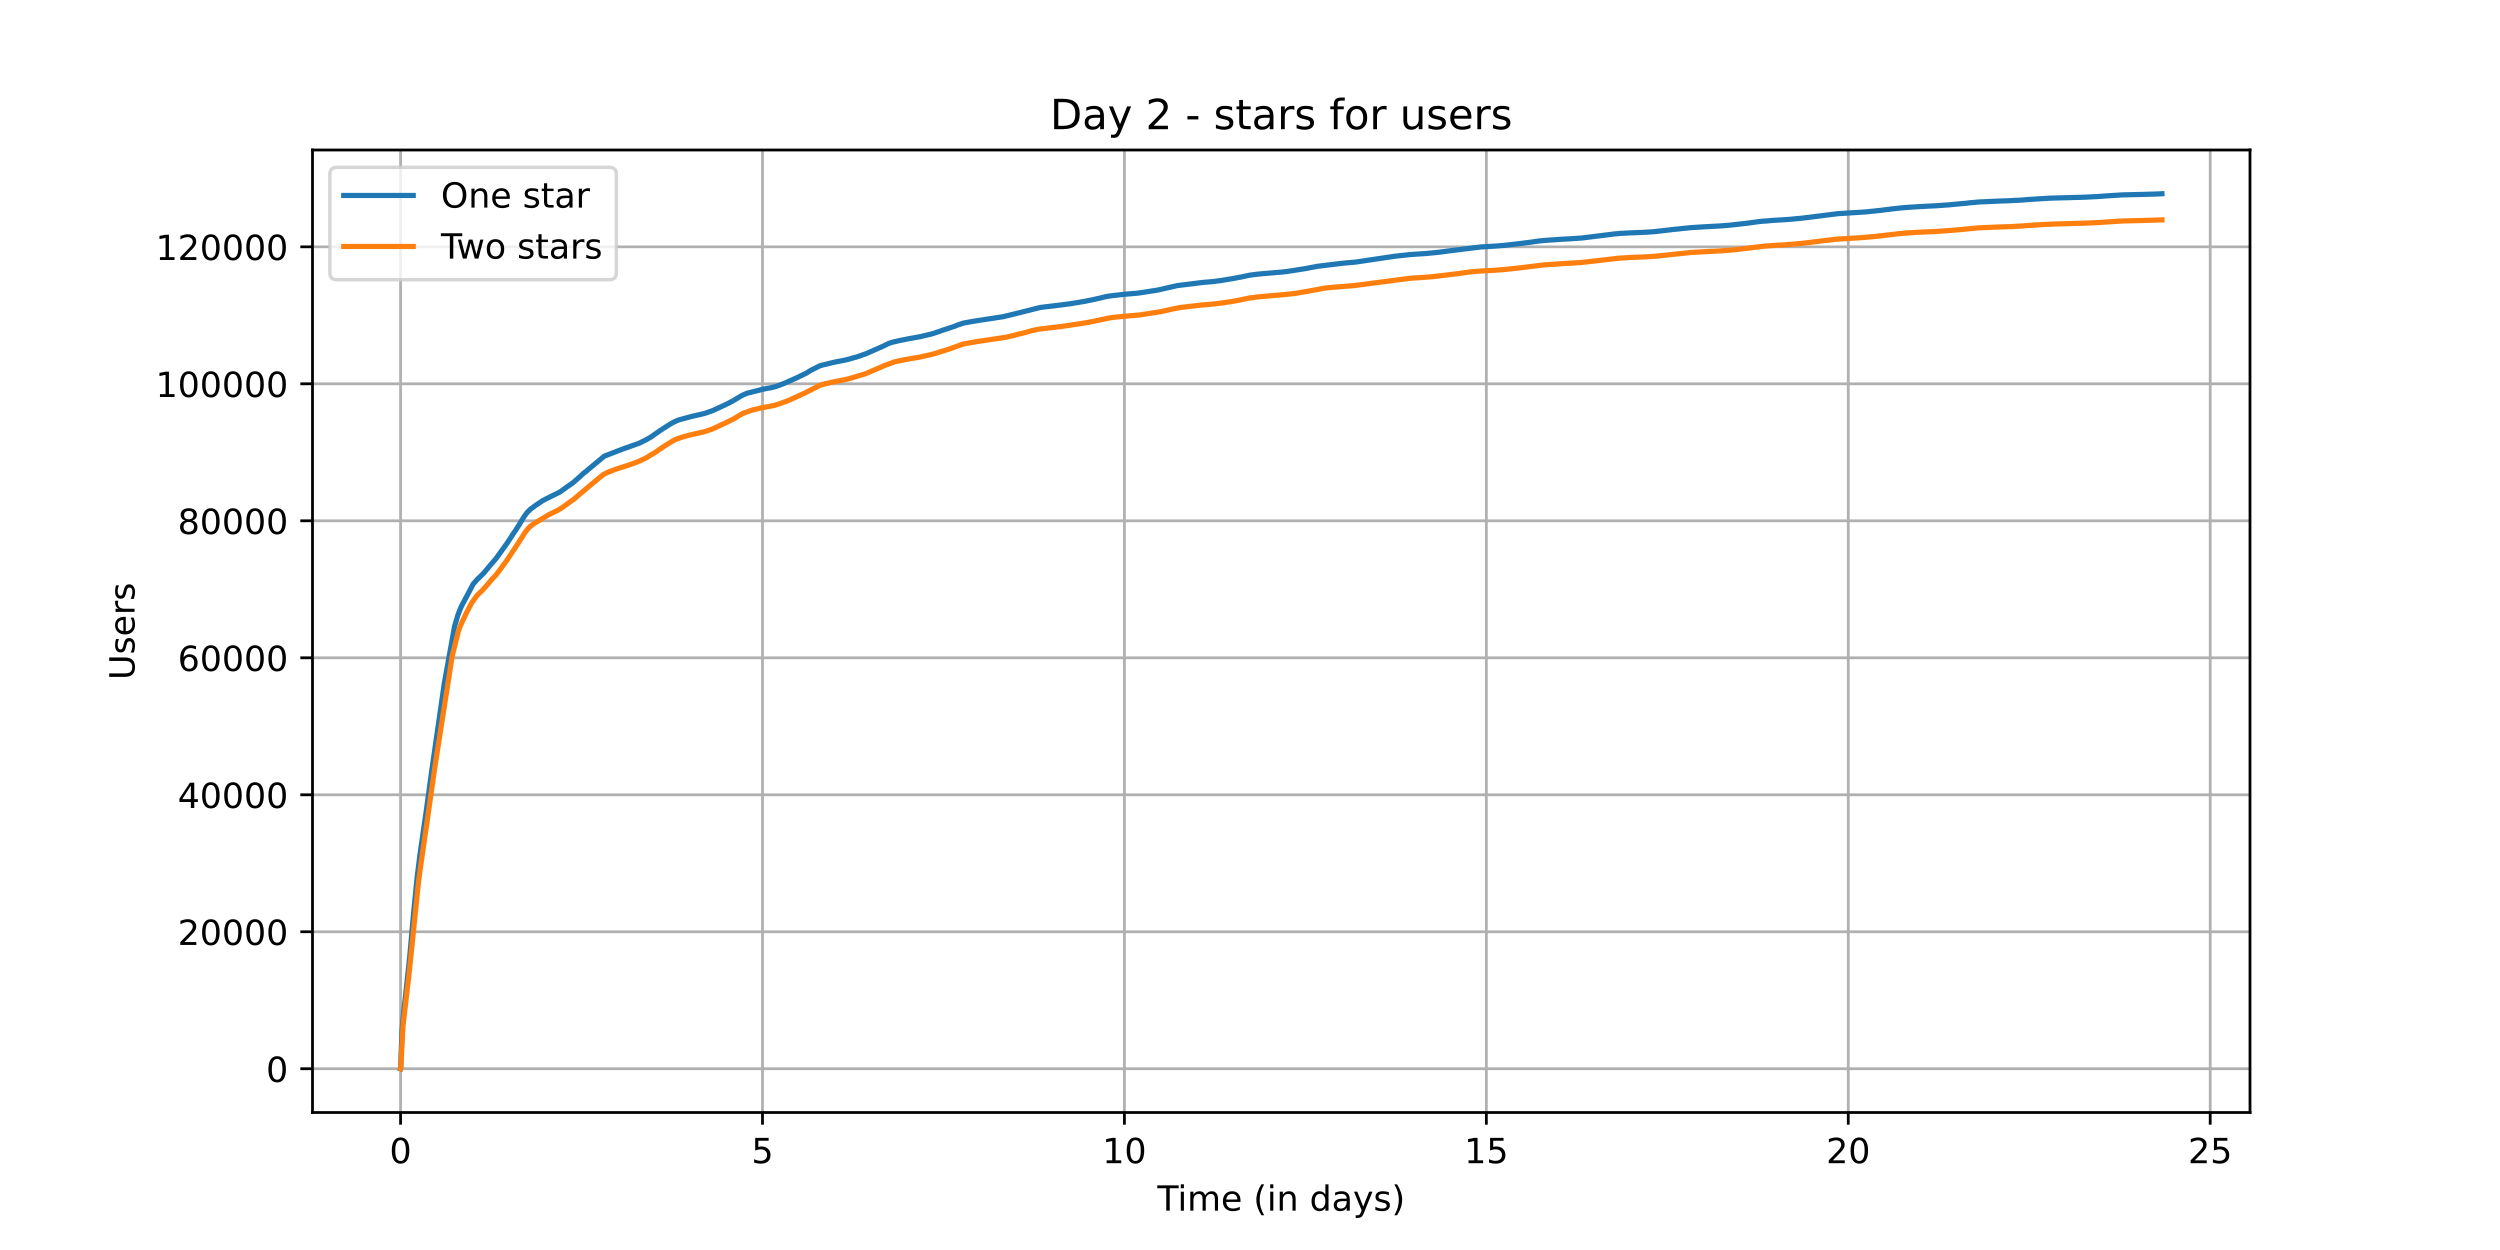 <?xml version="1.0" encoding="utf-8" standalone="no"?>
<!DOCTYPE svg PUBLIC "-//W3C//DTD SVG 1.1//EN"
  "http://www.w3.org/Graphics/SVG/1.1/DTD/svg11.dtd">
<!-- Created with matplotlib (https://matplotlib.org/) -->
<svg height="360pt" version="1.1" viewBox="0 0 720 360" width="720pt" xmlns="http://www.w3.org/2000/svg" xmlns:xlink="http://www.w3.org/1999/xlink">
 <defs>
  <style type="text/css">*{stroke-linecap:butt;stroke-linejoin:round;}</style>
 </defs>
 <g id="figure_1">
  <g id="patch_1">
   <path d="M 0 360 
L 720 360 
L 720 0 
L 0 0 
z
" style="fill:#ffffff;"/>
  </g>
  <g id="axes_1">
   <g id="patch_2">
    <path d="M 90 320.4 
L 648 320.4 
L 648 43.2 
L 90 43.2 
z
" style="fill:#ffffff;"/>
   </g>
   <g id="matplotlib.axis_1">
    <g id="xtick_1">
     <g id="line2d_1">
      <path clip-path="url(#p96fb5bc662)" d="M 115.364 320.4 
L 115.364 43.2 
" style="fill:none;stroke:#b0b0b0;stroke-linecap:square;stroke-width:0.8;"/>
     </g>
     <g id="line2d_2">
      <defs>
       <path d="M 0 0 
L 0 3.5 
" id="m1ba568a862" style="stroke:#000000;stroke-width:0.8;"/>
      </defs>
      <g>
       <use style="stroke:#000000;stroke-width:0.8;" x="115.364" xlink:href="#m1ba568a862" y="320.4"/>
      </g>
     </g>
     <g id="text_1">
      <!-- 0 -->
      <g transform="translate(112.182 334.998)scale(0.1 -0.1)">
       <defs>
        <path d="M 31.781 66.406 
Q 24.172 66.406 20.328 58.906 
Q 16.5 51.422 16.5 36.375 
Q 16.5 21.391 20.328 13.891 
Q 24.172 6.391 31.781 6.391 
Q 39.453 6.391 43.281 13.891 
Q 47.125 21.391 47.125 36.375 
Q 47.125 51.422 43.281 58.906 
Q 39.453 66.406 31.781 66.406 
z
M 31.781 74.219 
Q 44.047 74.219 50.516 64.516 
Q 56.984 54.828 56.984 36.375 
Q 56.984 17.969 50.516 8.266 
Q 44.047 -1.422 31.781 -1.422 
Q 19.531 -1.422 13.062 8.266 
Q 6.594 17.969 6.594 36.375 
Q 6.594 54.828 13.062 64.516 
Q 19.531 74.219 31.781 74.219 
z
" id="DejaVuSans-48"/>
       </defs>
       <use xlink:href="#DejaVuSans-48"/>
      </g>
     </g>
    </g>
    <g id="xtick_2">
     <g id="line2d_3">
      <path clip-path="url(#p96fb5bc662)" d="M 219.598 320.4 
L 219.598 43.2 
" style="fill:none;stroke:#b0b0b0;stroke-linecap:square;stroke-width:0.8;"/>
     </g>
     <g id="line2d_4">
      <g>
       <use style="stroke:#000000;stroke-width:0.8;" x="219.598" xlink:href="#m1ba568a862" y="320.4"/>
      </g>
     </g>
     <g id="text_2">
      <!-- 5 -->
      <g transform="translate(216.417 334.998)scale(0.1 -0.1)">
       <defs>
        <path d="M 10.797 72.906 
L 49.516 72.906 
L 49.516 64.594 
L 19.828 64.594 
L 19.828 46.734 
Q 21.969 47.469 24.109 47.828 
Q 26.266 48.188 28.422 48.188 
Q 40.625 48.188 47.75 41.5 
Q 54.891 34.812 54.891 23.391 
Q 54.891 11.625 47.562 5.094 
Q 40.234 -1.422 26.906 -1.422 
Q 22.312 -1.422 17.547 -0.641 
Q 12.797 0.141 7.719 1.703 
L 7.719 11.625 
Q 12.109 9.234 16.797 8.062 
Q 21.484 6.891 26.703 6.891 
Q 35.156 6.891 40.078 11.328 
Q 45.016 15.766 45.016 23.391 
Q 45.016 31 40.078 35.438 
Q 35.156 39.891 26.703 39.891 
Q 22.75 39.891 18.812 39.016 
Q 14.891 38.141 10.797 36.281 
z
" id="DejaVuSans-53"/>
       </defs>
       <use xlink:href="#DejaVuSans-53"/>
      </g>
     </g>
    </g>
    <g id="xtick_3">
     <g id="line2d_5">
      <path clip-path="url(#p96fb5bc662)" d="M 323.832 320.4 
L 323.832 43.2 
" style="fill:none;stroke:#b0b0b0;stroke-linecap:square;stroke-width:0.8;"/>
     </g>
     <g id="line2d_6">
      <g>
       <use style="stroke:#000000;stroke-width:0.8;" x="323.832" xlink:href="#m1ba568a862" y="320.4"/>
      </g>
     </g>
     <g id="text_3">
      <!-- 10 -->
      <g transform="translate(317.47 334.998)scale(0.1 -0.1)">
       <defs>
        <path d="M 12.406 8.297 
L 28.516 8.297 
L 28.516 63.922 
L 10.984 60.406 
L 10.984 69.391 
L 28.422 72.906 
L 38.281 72.906 
L 38.281 8.297 
L 54.391 8.297 
L 54.391 0 
L 12.406 0 
z
" id="DejaVuSans-49"/>
       </defs>
       <use xlink:href="#DejaVuSans-49"/>
       <use x="63.623" xlink:href="#DejaVuSans-48"/>
      </g>
     </g>
    </g>
    <g id="xtick_4">
     <g id="line2d_7">
      <path clip-path="url(#p96fb5bc662)" d="M 428.067 320.4 
L 428.067 43.2 
" style="fill:none;stroke:#b0b0b0;stroke-linecap:square;stroke-width:0.8;"/>
     </g>
     <g id="line2d_8">
      <g>
       <use style="stroke:#000000;stroke-width:0.8;" x="428.067" xlink:href="#m1ba568a862" y="320.4"/>
      </g>
     </g>
     <g id="text_4">
      <!-- 15 -->
      <g transform="translate(421.704 334.998)scale(0.1 -0.1)">
       <use xlink:href="#DejaVuSans-49"/>
       <use x="63.623" xlink:href="#DejaVuSans-53"/>
      </g>
     </g>
    </g>
    <g id="xtick_5">
     <g id="line2d_9">
      <path clip-path="url(#p96fb5bc662)" d="M 532.301 320.4 
L 532.301 43.2 
" style="fill:none;stroke:#b0b0b0;stroke-linecap:square;stroke-width:0.8;"/>
     </g>
     <g id="line2d_10">
      <g>
       <use style="stroke:#000000;stroke-width:0.8;" x="532.301" xlink:href="#m1ba568a862" y="320.4"/>
      </g>
     </g>
     <g id="text_5">
      <!-- 20 -->
      <g transform="translate(525.939 334.998)scale(0.1 -0.1)">
       <defs>
        <path d="M 19.188 8.297 
L 53.609 8.297 
L 53.609 0 
L 7.328 0 
L 7.328 8.297 
Q 12.938 14.109 22.625 23.891 
Q 32.328 33.688 34.812 36.531 
Q 39.547 41.844 41.422 45.531 
Q 43.312 49.219 43.312 52.781 
Q 43.312 58.594 39.234 62.25 
Q 35.156 65.922 28.609 65.922 
Q 23.969 65.922 18.812 64.312 
Q 13.672 62.703 7.812 59.422 
L 7.812 69.391 
Q 13.766 71.781 18.938 73 
Q 24.125 74.219 28.422 74.219 
Q 39.75 74.219 46.484 68.547 
Q 53.219 62.891 53.219 53.422 
Q 53.219 48.922 51.531 44.891 
Q 49.859 40.875 45.406 35.406 
Q 44.188 33.984 37.641 27.219 
Q 31.109 20.453 19.188 8.297 
z
" id="DejaVuSans-50"/>
       </defs>
       <use xlink:href="#DejaVuSans-50"/>
       <use x="63.623" xlink:href="#DejaVuSans-48"/>
      </g>
     </g>
    </g>
    <g id="xtick_6">
     <g id="line2d_11">
      <path clip-path="url(#p96fb5bc662)" d="M 636.536 320.4 
L 636.536 43.2 
" style="fill:none;stroke:#b0b0b0;stroke-linecap:square;stroke-width:0.8;"/>
     </g>
     <g id="line2d_12">
      <g>
       <use style="stroke:#000000;stroke-width:0.8;" x="636.536" xlink:href="#m1ba568a862" y="320.4"/>
      </g>
     </g>
     <g id="text_6">
      <!-- 25 -->
      <g transform="translate(630.173 334.998)scale(0.1 -0.1)">
       <use xlink:href="#DejaVuSans-50"/>
       <use x="63.623" xlink:href="#DejaVuSans-53"/>
      </g>
     </g>
    </g>
    <g id="text_7">
     <!-- Time (in days) -->
     <g transform="translate(333.327 348.677)scale(0.1 -0.1)">
      <defs>
       <path d="M -0.297 72.906 
L 61.375 72.906 
L 61.375 64.594 
L 35.5 64.594 
L 35.5 0 
L 25.594 0 
L 25.594 64.594 
L -0.297 64.594 
z
" id="DejaVuSans-84"/>
       <path d="M 9.422 54.688 
L 18.406 54.688 
L 18.406 0 
L 9.422 0 
z
M 9.422 75.984 
L 18.406 75.984 
L 18.406 64.594 
L 9.422 64.594 
z
" id="DejaVuSans-105"/>
       <path d="M 52 44.188 
Q 55.375 50.25 60.062 53.125 
Q 64.75 56 71.094 56 
Q 79.641 56 84.281 50.016 
Q 88.922 44.047 88.922 33.016 
L 88.922 0 
L 79.891 0 
L 79.891 32.719 
Q 79.891 40.578 77.094 44.375 
Q 74.312 48.188 68.609 48.188 
Q 61.625 48.188 57.562 43.547 
Q 53.516 38.922 53.516 30.906 
L 53.516 0 
L 44.484 0 
L 44.484 32.719 
Q 44.484 40.625 41.703 44.406 
Q 38.922 48.188 33.109 48.188 
Q 26.219 48.188 22.156 43.531 
Q 18.109 38.875 18.109 30.906 
L 18.109 0 
L 9.078 0 
L 9.078 54.688 
L 18.109 54.688 
L 18.109 46.188 
Q 21.188 51.219 25.484 53.609 
Q 29.781 56 35.688 56 
Q 41.656 56 45.828 52.969 
Q 50 49.953 52 44.188 
z
" id="DejaVuSans-109"/>
       <path d="M 56.203 29.594 
L 56.203 25.203 
L 14.891 25.203 
Q 15.484 15.922 20.484 11.062 
Q 25.484 6.203 34.422 6.203 
Q 39.594 6.203 44.453 7.469 
Q 49.312 8.734 54.109 11.281 
L 54.109 2.781 
Q 49.266 0.734 44.188 -0.344 
Q 39.109 -1.422 33.891 -1.422 
Q 20.797 -1.422 13.156 6.188 
Q 5.516 13.812 5.516 26.812 
Q 5.516 40.234 12.766 48.109 
Q 20.016 56 32.328 56 
Q 43.359 56 49.781 48.891 
Q 56.203 41.797 56.203 29.594 
z
M 47.219 32.234 
Q 47.125 39.594 43.094 43.984 
Q 39.062 48.391 32.422 48.391 
Q 24.906 48.391 20.391 44.141 
Q 15.875 39.891 15.188 32.172 
z
" id="DejaVuSans-101"/>
       <path id="DejaVuSans-32"/>
       <path d="M 31 75.875 
Q 24.469 64.656 21.281 53.656 
Q 18.109 42.672 18.109 31.391 
Q 18.109 20.125 21.312 9.062 
Q 24.516 -2 31 -13.188 
L 23.188 -13.188 
Q 15.875 -1.703 12.234 9.375 
Q 8.594 20.453 8.594 31.391 
Q 8.594 42.281 12.203 53.312 
Q 15.828 64.359 23.188 75.875 
z
" id="DejaVuSans-40"/>
       <path d="M 54.891 33.016 
L 54.891 0 
L 45.906 0 
L 45.906 32.719 
Q 45.906 40.484 42.875 44.328 
Q 39.844 48.188 33.797 48.188 
Q 26.516 48.188 22.312 43.547 
Q 18.109 38.922 18.109 30.906 
L 18.109 0 
L 9.078 0 
L 9.078 54.688 
L 18.109 54.688 
L 18.109 46.188 
Q 21.344 51.125 25.703 53.562 
Q 30.078 56 35.797 56 
Q 45.219 56 50.047 50.172 
Q 54.891 44.344 54.891 33.016 
z
" id="DejaVuSans-110"/>
       <path d="M 45.406 46.391 
L 45.406 75.984 
L 54.391 75.984 
L 54.391 0 
L 45.406 0 
L 45.406 8.203 
Q 42.578 3.328 38.25 0.953 
Q 33.938 -1.422 27.875 -1.422 
Q 17.969 -1.422 11.734 6.484 
Q 5.516 14.406 5.516 27.297 
Q 5.516 40.188 11.734 48.094 
Q 17.969 56 27.875 56 
Q 33.938 56 38.25 53.625 
Q 42.578 51.266 45.406 46.391 
z
M 14.797 27.297 
Q 14.797 17.391 18.875 11.75 
Q 22.953 6.109 30.078 6.109 
Q 37.203 6.109 41.297 11.75 
Q 45.406 17.391 45.406 27.297 
Q 45.406 37.203 41.297 42.844 
Q 37.203 48.484 30.078 48.484 
Q 22.953 48.484 18.875 42.844 
Q 14.797 37.203 14.797 27.297 
z
" id="DejaVuSans-100"/>
       <path d="M 34.281 27.484 
Q 23.391 27.484 19.188 25 
Q 14.984 22.516 14.984 16.5 
Q 14.984 11.719 18.141 8.906 
Q 21.297 6.109 26.703 6.109 
Q 34.188 6.109 38.703 11.406 
Q 43.219 16.703 43.219 25.484 
L 43.219 27.484 
z
M 52.203 31.203 
L 52.203 0 
L 43.219 0 
L 43.219 8.297 
Q 40.141 3.328 35.547 0.953 
Q 30.953 -1.422 24.312 -1.422 
Q 15.922 -1.422 10.953 3.297 
Q 6 8.016 6 15.922 
Q 6 25.141 12.172 29.828 
Q 18.359 34.516 30.609 34.516 
L 43.219 34.516 
L 43.219 35.406 
Q 43.219 41.609 39.141 45 
Q 35.062 48.391 27.688 48.391 
Q 23 48.391 18.547 47.266 
Q 14.109 46.141 10.016 43.891 
L 10.016 52.203 
Q 14.938 54.109 19.578 55.047 
Q 24.219 56 28.609 56 
Q 40.484 56 46.344 49.844 
Q 52.203 43.703 52.203 31.203 
z
" id="DejaVuSans-97"/>
       <path d="M 32.172 -5.078 
Q 28.375 -14.844 24.75 -17.812 
Q 21.141 -20.797 15.094 -20.797 
L 7.906 -20.797 
L 7.906 -13.281 
L 13.188 -13.281 
Q 16.891 -13.281 18.938 -11.516 
Q 21 -9.766 23.484 -3.219 
L 25.094 0.875 
L 2.984 54.688 
L 12.5 54.688 
L 29.594 11.922 
L 46.688 54.688 
L 56.203 54.688 
z
" id="DejaVuSans-121"/>
       <path d="M 44.281 53.078 
L 44.281 44.578 
Q 40.484 46.531 36.375 47.5 
Q 32.281 48.484 27.875 48.484 
Q 21.188 48.484 17.844 46.438 
Q 14.5 44.391 14.5 40.281 
Q 14.5 37.156 16.891 35.375 
Q 19.281 33.594 26.516 31.984 
L 29.594 31.297 
Q 39.156 29.25 43.188 25.516 
Q 47.219 21.781 47.219 15.094 
Q 47.219 7.469 41.188 3.016 
Q 35.156 -1.422 24.609 -1.422 
Q 20.219 -1.422 15.453 -0.562 
Q 10.688 0.297 5.422 2 
L 5.422 11.281 
Q 10.406 8.688 15.234 7.391 
Q 20.062 6.109 24.812 6.109 
Q 31.156 6.109 34.562 8.281 
Q 37.984 10.453 37.984 14.406 
Q 37.984 18.062 35.516 20.016 
Q 33.062 21.969 24.703 23.781 
L 21.578 24.516 
Q 13.234 26.266 9.516 29.906 
Q 5.812 33.547 5.812 39.891 
Q 5.812 47.609 11.281 51.797 
Q 16.75 56 26.812 56 
Q 31.781 56 36.172 55.266 
Q 40.578 54.547 44.281 53.078 
z
" id="DejaVuSans-115"/>
       <path d="M 8.016 75.875 
L 15.828 75.875 
Q 23.141 64.359 26.781 53.312 
Q 30.422 42.281 30.422 31.391 
Q 30.422 20.453 26.781 9.375 
Q 23.141 -1.703 15.828 -13.188 
L 8.016 -13.188 
Q 14.5 -2 17.703 9.062 
Q 20.906 20.125 20.906 31.391 
Q 20.906 42.672 17.703 53.656 
Q 14.5 64.656 8.016 75.875 
z
" id="DejaVuSans-41"/>
      </defs>
      <use xlink:href="#DejaVuSans-84"/>
      <use x="57.959" xlink:href="#DejaVuSans-105"/>
      <use x="85.742" xlink:href="#DejaVuSans-109"/>
      <use x="183.154" xlink:href="#DejaVuSans-101"/>
      <use x="244.678" xlink:href="#DejaVuSans-32"/>
      <use x="276.465" xlink:href="#DejaVuSans-40"/>
      <use x="315.479" xlink:href="#DejaVuSans-105"/>
      <use x="343.262" xlink:href="#DejaVuSans-110"/>
      <use x="406.641" xlink:href="#DejaVuSans-32"/>
      <use x="438.428" xlink:href="#DejaVuSans-100"/>
      <use x="501.904" xlink:href="#DejaVuSans-97"/>
      <use x="563.184" xlink:href="#DejaVuSans-121"/>
      <use x="622.363" xlink:href="#DejaVuSans-115"/>
      <use x="674.463" xlink:href="#DejaVuSans-41"/>
     </g>
    </g>
   </g>
   <g id="matplotlib.axis_2">
    <g id="ytick_1">
     <g id="line2d_13">
      <path clip-path="url(#p96fb5bc662)" d="M 90 307.8 
L 648 307.8 
" style="fill:none;stroke:#b0b0b0;stroke-linecap:square;stroke-width:0.8;"/>
     </g>
     <g id="line2d_14">
      <defs>
       <path d="M 0 0 
L -3.5 0 
" id="mb244fcbbb7" style="stroke:#000000;stroke-width:0.8;"/>
      </defs>
      <g>
       <use style="stroke:#000000;stroke-width:0.8;" x="90" xlink:href="#mb244fcbbb7" y="307.8"/>
      </g>
     </g>
     <g id="text_8">
      <!-- 0 -->
      <g transform="translate(76.638 311.599)scale(0.1 -0.1)">
       <use xlink:href="#DejaVuSans-48"/>
      </g>
     </g>
    </g>
    <g id="ytick_2">
     <g id="line2d_15">
      <path clip-path="url(#p96fb5bc662)" d="M 90 268.348 
L 648 268.348 
" style="fill:none;stroke:#b0b0b0;stroke-linecap:square;stroke-width:0.8;"/>
     </g>
     <g id="line2d_16">
      <g>
       <use style="stroke:#000000;stroke-width:0.8;" x="90" xlink:href="#mb244fcbbb7" y="268.348"/>
      </g>
     </g>
     <g id="text_9">
      <!-- 20000 -->
      <g transform="translate(51.188 272.147)scale(0.1 -0.1)">
       <use xlink:href="#DejaVuSans-50"/>
       <use x="63.623" xlink:href="#DejaVuSans-48"/>
       <use x="127.246" xlink:href="#DejaVuSans-48"/>
       <use x="190.869" xlink:href="#DejaVuSans-48"/>
       <use x="254.492" xlink:href="#DejaVuSans-48"/>
      </g>
     </g>
    </g>
    <g id="ytick_3">
     <g id="line2d_17">
      <path clip-path="url(#p96fb5bc662)" d="M 90 228.896 
L 648 228.896 
" style="fill:none;stroke:#b0b0b0;stroke-linecap:square;stroke-width:0.8;"/>
     </g>
     <g id="line2d_18">
      <g>
       <use style="stroke:#000000;stroke-width:0.8;" x="90" xlink:href="#mb244fcbbb7" y="228.896"/>
      </g>
     </g>
     <g id="text_10">
      <!-- 40000 -->
      <g transform="translate(51.188 232.695)scale(0.1 -0.1)">
       <defs>
        <path d="M 37.797 64.312 
L 12.891 25.391 
L 37.797 25.391 
z
M 35.203 72.906 
L 47.609 72.906 
L 47.609 25.391 
L 58.016 25.391 
L 58.016 17.188 
L 47.609 17.188 
L 47.609 0 
L 37.797 0 
L 37.797 17.188 
L 4.891 17.188 
L 4.891 26.703 
z
" id="DejaVuSans-52"/>
       </defs>
       <use xlink:href="#DejaVuSans-52"/>
       <use x="63.623" xlink:href="#DejaVuSans-48"/>
       <use x="127.246" xlink:href="#DejaVuSans-48"/>
       <use x="190.869" xlink:href="#DejaVuSans-48"/>
       <use x="254.492" xlink:href="#DejaVuSans-48"/>
      </g>
     </g>
    </g>
    <g id="ytick_4">
     <g id="line2d_19">
      <path clip-path="url(#p96fb5bc662)" d="M 90 189.444 
L 648 189.444 
" style="fill:none;stroke:#b0b0b0;stroke-linecap:square;stroke-width:0.8;"/>
     </g>
     <g id="line2d_20">
      <g>
       <use style="stroke:#000000;stroke-width:0.8;" x="90" xlink:href="#mb244fcbbb7" y="189.444"/>
      </g>
     </g>
     <g id="text_11">
      <!-- 60000 -->
      <g transform="translate(51.188 193.243)scale(0.1 -0.1)">
       <defs>
        <path d="M 33.016 40.375 
Q 26.375 40.375 22.484 35.828 
Q 18.609 31.297 18.609 23.391 
Q 18.609 15.531 22.484 10.953 
Q 26.375 6.391 33.016 6.391 
Q 39.656 6.391 43.531 10.953 
Q 47.406 15.531 47.406 23.391 
Q 47.406 31.297 43.531 35.828 
Q 39.656 40.375 33.016 40.375 
z
M 52.594 71.297 
L 52.594 62.312 
Q 48.875 64.062 45.094 64.984 
Q 41.312 65.922 37.594 65.922 
Q 27.828 65.922 22.672 59.328 
Q 17.531 52.734 16.797 39.406 
Q 19.672 43.656 24.016 45.922 
Q 28.375 48.188 33.594 48.188 
Q 44.578 48.188 50.953 41.516 
Q 57.328 34.859 57.328 23.391 
Q 57.328 12.156 50.688 5.359 
Q 44.047 -1.422 33.016 -1.422 
Q 20.359 -1.422 13.672 8.266 
Q 6.984 17.969 6.984 36.375 
Q 6.984 53.656 15.188 63.938 
Q 23.391 74.219 37.203 74.219 
Q 40.922 74.219 44.703 73.484 
Q 48.484 72.75 52.594 71.297 
z
" id="DejaVuSans-54"/>
       </defs>
       <use xlink:href="#DejaVuSans-54"/>
       <use x="63.623" xlink:href="#DejaVuSans-48"/>
       <use x="127.246" xlink:href="#DejaVuSans-48"/>
       <use x="190.869" xlink:href="#DejaVuSans-48"/>
       <use x="254.492" xlink:href="#DejaVuSans-48"/>
      </g>
     </g>
    </g>
    <g id="ytick_5">
     <g id="line2d_21">
      <path clip-path="url(#p96fb5bc662)" d="M 90 149.992 
L 648 149.992 
" style="fill:none;stroke:#b0b0b0;stroke-linecap:square;stroke-width:0.8;"/>
     </g>
     <g id="line2d_22">
      <g>
       <use style="stroke:#000000;stroke-width:0.8;" x="90" xlink:href="#mb244fcbbb7" y="149.992"/>
      </g>
     </g>
     <g id="text_12">
      <!-- 80000 -->
      <g transform="translate(51.188 153.791)scale(0.1 -0.1)">
       <defs>
        <path d="M 31.781 34.625 
Q 24.75 34.625 20.719 30.859 
Q 16.703 27.094 16.703 20.516 
Q 16.703 13.922 20.719 10.156 
Q 24.75 6.391 31.781 6.391 
Q 38.812 6.391 42.859 10.172 
Q 46.922 13.969 46.922 20.516 
Q 46.922 27.094 42.891 30.859 
Q 38.875 34.625 31.781 34.625 
z
M 21.922 38.812 
Q 15.578 40.375 12.031 44.719 
Q 8.5 49.078 8.5 55.328 
Q 8.5 64.062 14.719 69.141 
Q 20.953 74.219 31.781 74.219 
Q 42.672 74.219 48.875 69.141 
Q 55.078 64.062 55.078 55.328 
Q 55.078 49.078 51.531 44.719 
Q 48 40.375 41.703 38.812 
Q 48.828 37.156 52.797 32.312 
Q 56.781 27.484 56.781 20.516 
Q 56.781 9.906 50.312 4.234 
Q 43.844 -1.422 31.781 -1.422 
Q 19.734 -1.422 13.25 4.234 
Q 6.781 9.906 6.781 20.516 
Q 6.781 27.484 10.781 32.312 
Q 14.797 37.156 21.922 38.812 
z
M 18.312 54.391 
Q 18.312 48.734 21.844 45.562 
Q 25.391 42.391 31.781 42.391 
Q 38.141 42.391 41.719 45.562 
Q 45.312 48.734 45.312 54.391 
Q 45.312 60.062 41.719 63.234 
Q 38.141 66.406 31.781 66.406 
Q 25.391 66.406 21.844 63.234 
Q 18.312 60.062 18.312 54.391 
z
" id="DejaVuSans-56"/>
       </defs>
       <use xlink:href="#DejaVuSans-56"/>
       <use x="63.623" xlink:href="#DejaVuSans-48"/>
       <use x="127.246" xlink:href="#DejaVuSans-48"/>
       <use x="190.869" xlink:href="#DejaVuSans-48"/>
       <use x="254.492" xlink:href="#DejaVuSans-48"/>
      </g>
     </g>
    </g>
    <g id="ytick_6">
     <g id="line2d_23">
      <path clip-path="url(#p96fb5bc662)" d="M 90 110.54 
L 648 110.54 
" style="fill:none;stroke:#b0b0b0;stroke-linecap:square;stroke-width:0.8;"/>
     </g>
     <g id="line2d_24">
      <g>
       <use style="stroke:#000000;stroke-width:0.8;" x="90" xlink:href="#mb244fcbbb7" y="110.54"/>
      </g>
     </g>
     <g id="text_13">
      <!-- 100000 -->
      <g transform="translate(44.825 114.339)scale(0.1 -0.1)">
       <use xlink:href="#DejaVuSans-49"/>
       <use x="63.623" xlink:href="#DejaVuSans-48"/>
       <use x="127.246" xlink:href="#DejaVuSans-48"/>
       <use x="190.869" xlink:href="#DejaVuSans-48"/>
       <use x="254.492" xlink:href="#DejaVuSans-48"/>
       <use x="318.115" xlink:href="#DejaVuSans-48"/>
      </g>
     </g>
    </g>
    <g id="ytick_7">
     <g id="line2d_25">
      <path clip-path="url(#p96fb5bc662)" d="M 90 71.088 
L 648 71.088 
" style="fill:none;stroke:#b0b0b0;stroke-linecap:square;stroke-width:0.8;"/>
     </g>
     <g id="line2d_26">
      <g>
       <use style="stroke:#000000;stroke-width:0.8;" x="90" xlink:href="#mb244fcbbb7" y="71.088"/>
      </g>
     </g>
     <g id="text_14">
      <!-- 120000 -->
      <g transform="translate(44.825 74.887)scale(0.1 -0.1)">
       <use xlink:href="#DejaVuSans-49"/>
       <use x="63.623" xlink:href="#DejaVuSans-50"/>
       <use x="127.246" xlink:href="#DejaVuSans-48"/>
       <use x="190.869" xlink:href="#DejaVuSans-48"/>
       <use x="254.492" xlink:href="#DejaVuSans-48"/>
       <use x="318.115" xlink:href="#DejaVuSans-48"/>
      </g>
     </g>
    </g>
    <g id="text_15">
     <!-- Users -->
     <g transform="translate(38.745 195.801)rotate(-90)scale(0.1 -0.1)">
      <defs>
       <path d="M 8.688 72.906 
L 18.609 72.906 
L 18.609 28.609 
Q 18.609 16.891 22.844 11.734 
Q 27.094 6.594 36.625 6.594 
Q 46.094 6.594 50.344 11.734 
Q 54.594 16.891 54.594 28.609 
L 54.594 72.906 
L 64.5 72.906 
L 64.5 27.391 
Q 64.5 13.141 57.438 5.859 
Q 50.391 -1.422 36.625 -1.422 
Q 22.797 -1.422 15.734 5.859 
Q 8.688 13.141 8.688 27.391 
z
" id="DejaVuSans-85"/>
       <path d="M 41.109 46.297 
Q 39.594 47.172 37.812 47.578 
Q 36.031 48 33.891 48 
Q 26.266 48 22.188 43.047 
Q 18.109 38.094 18.109 28.812 
L 18.109 0 
L 9.078 0 
L 9.078 54.688 
L 18.109 54.688 
L 18.109 46.188 
Q 20.953 51.172 25.484 53.578 
Q 30.031 56 36.531 56 
Q 37.453 56 38.578 55.875 
Q 39.703 55.766 41.062 55.516 
z
" id="DejaVuSans-114"/>
      </defs>
      <use xlink:href="#DejaVuSans-85"/>
      <use x="73.193" xlink:href="#DejaVuSans-115"/>
      <use x="125.293" xlink:href="#DejaVuSans-101"/>
      <use x="186.816" xlink:href="#DejaVuSans-114"/>
      <use x="227.93" xlink:href="#DejaVuSans-115"/>
     </g>
    </g>
   </g>
   <g id="line2d_27">
    <path clip-path="url(#p96fb5bc662)" d="M 115.364 307.8 
L 115.395 307.693 
L 115.481 304.456 
L 115.803 296.469 
L 116.276 291.214 
L 116.634 288.267 
L 117.981 275.702 
L 118.582 269.044 
L 119.112 263.063 
L 120.173 252.368 
L 120.948 246.166 
L 122.741 233.713 
L 124.211 222.911 
L 127.935 196.957 
L 130.907 180.427 
L 131.888 177.101 
L 132.533 175.423 
L 133.006 174.377 
L 136.288 168.197 
L 137.365 166.968 
L 137.666 166.65 
L 138.155 166.211 
L 138.463 165.893 
L 139.303 165.064 
L 139.623 164.678 
L 140.383 163.768 
L 140.869 163.169 
L 142.862 160.857 
L 146.206 156.2 
L 146.614 155.57 
L 147.215 154.649 
L 147.574 154.085 
L 148.132 153.251 
L 148.476 152.777 
L 150.239 149.937 
L 150.785 149.021 
L 151.66 147.775 
L 152.716 146.684 
L 152.888 146.581 
L 153.211 146.329 
L 154.019 145.717 
L 156.139 144.293 
L 156.354 144.153 
L 157.057 143.788 
L 157.344 143.634 
L 161.161 141.752 
L 161.333 141.636 
L 161.481 141.529 
L 162.942 140.492 
L 163.171 140.291 
L 163.873 139.845 
L 165.064 138.979 
L 165.408 138.699 
L 167.015 137.276 
L 167.268 137.044 
L 167.697 136.631 
L 168.221 136.188 
L 168.456 136.004 
L 168.815 135.746 
L 169.029 135.529 
L 173.962 131.43 
L 174.364 131.24 
L 179.42 129.293 
L 184.017 127.674 
L 185.724 126.835 
L 186.025 126.676 
L 187.044 126.111 
L 187.259 126.003 
L 188.357 125.226 
L 189.503 124.431 
L 189.77 124.247 
L 190.1 124.013 
L 190.272 123.908 
L 190.42 123.798 
L 192.998 122.164 
L 193.558 121.837 
L 193.99 121.596 
L 195.061 121.111 
L 195.347 121.002 
L 195.605 120.908 
L 199.274 119.912 
L 199.733 119.801 
L 201.89 119.318 
L 202.951 119.061 
L 203.238 118.967 
L 204.601 118.483 
L 204.974 118.359 
L 205.448 118.182 
L 205.792 117.996 
L 208.661 116.686 
L 209.422 116.298 
L 209.78 116.136 
L 210.699 115.645 
L 211.143 115.424 
L 213.467 114.013 
L 213.797 113.852 
L 215.046 113.284 
L 219.464 112.173 
L 220.856 111.869 
L 221.315 111.798 
L 221.946 111.688 
L 223.065 111.421 
L 224.7 110.867 
L 225.002 110.729 
L 225.69 110.473 
L 230.053 108.543 
L 230.34 108.366 
L 232.077 107.541 
L 232.665 107.196 
L 232.952 107.005 
L 233.598 106.612 
L 236.195 105.318 
L 236.568 105.208 
L 240.07 104.365 
L 240.6 104.257 
L 240.844 104.192 
L 242.926 103.801 
L 243.761 103.616 
L 244.738 103.373 
L 245.858 103.034 
L 246.274 102.924 
L 246.661 102.833 
L 248.182 102.31 
L 248.526 102.168 
L 248.871 102.061 
L 249.287 101.912 
L 249.703 101.744 
L 254.411 99.671 
L 255.214 99.247 
L 255.817 98.97 
L 256.161 98.826 
L 256.836 98.621 
L 257.309 98.485 
L 257.812 98.375 
L 258.888 98.116 
L 260.295 97.84 
L 262.088 97.481 
L 263.064 97.325 
L 265.244 96.913 
L 265.56 96.83 
L 266.665 96.57 
L 267.368 96.396 
L 267.87 96.288 
L 268.774 96.037 
L 270.741 95.382 
L 271.186 95.207 
L 271.731 95.019 
L 272.248 94.861 
L 274.042 94.258 
L 274.573 94.088 
L 274.888 93.978 
L 275.692 93.656 
L 275.965 93.55 
L 277.5 93.039 
L 280.069 92.577 
L 281.174 92.39 
L 289.004 91.196 
L 289.807 90.981 
L 290.297 90.873 
L 294.316 89.891 
L 294.732 89.78 
L 299.629 88.537 
L 305.441 87.843 
L 306.288 87.732 
L 307.091 87.622 
L 307.966 87.514 
L 308.927 87.362 
L 312.561 86.756 
L 313.163 86.624 
L 314.913 86.271 
L 317.181 85.756 
L 318.157 85.513 
L 318.516 85.442 
L 319.061 85.338 
L 319.434 85.255 
L 323.883 84.75 
L 325.116 84.639 
L 327.125 84.478 
L 328.145 84.367 
L 333.439 83.535 
L 335.964 82.959 
L 336.452 82.848 
L 339.063 82.251 
L 346.654 81.31 
L 348.088 81.201 
L 348.676 81.156 
L 349.752 81.045 
L 350.657 80.915 
L 351.532 80.805 
L 355.377 80.17 
L 356.797 79.887 
L 357.5 79.779 
L 357.816 79.692 
L 358.347 79.582 
L 359.954 79.248 
L 360.8 79.138 
L 361.116 79.087 
L 362.02 78.976 
L 364.588 78.737 
L 365.908 78.629 
L 366.252 78.607 
L 367.386 78.497 
L 369.122 78.367 
L 370.011 78.256 
L 370.657 78.191 
L 376.312 77.301 
L 376.599 77.238 
L 377.158 77.126 
L 377.704 77.015 
L 378.823 76.822 
L 379.297 76.712 
L 386.802 75.8 
L 387.935 75.69 
L 389.732 75.552 
L 390.679 75.443 
L 391.138 75.374 
L 401.341 73.851 
L 401.771 73.79 
L 405.876 73.342 
L 407.353 73.232 
L 408.917 73.127 
L 410.639 73.017 
L 413.537 72.733 
L 414.584 72.626 
L 415.044 72.557 
L 415.89 72.449 
L 416.177 72.411 
L 417.009 72.301 
L 426.439 71.127 
L 428.289 71.017 
L 429.724 70.932 
L 431.333 70.823 
L 431.935 70.768 
L 433.356 70.658 
L 438.492 70.058 
L 439.281 69.949 
L 440.128 69.833 
L 441.061 69.723 
L 442.051 69.565 
L 442.855 69.456 
L 443.315 69.385 
L 445.597 69.186 
L 447.347 69.076 
L 447.705 69.046 
L 449.298 68.936 
L 449.843 68.898 
L 451.966 68.788 
L 453.53 68.685 
L 455.08 68.575 
L 455.639 68.537 
L 465.025 67.369 
L 466.216 67.261 
L 466.474 67.243 
L 466.833 67.213 
L 468.856 67.103 
L 470.104 67.044 
L 472.945 66.933 
L 474.265 66.862 
L 475.958 66.754 
L 476.231 66.728 
L 477.321 66.618 
L 482.343 66.034 
L 483.606 65.923 
L 484.395 65.819 
L 487.163 65.547 
L 488.971 65.436 
L 490.492 65.338 
L 492.457 65.229 
L 492.96 65.205 
L 495.069 65.095 
L 496.862 64.957 
L 498.182 64.848 
L 498.885 64.771 
L 503.161 64.29 
L 503.936 64.18 
L 504.768 64.065 
L 505.585 63.957 
L 506.475 63.827 
L 507.522 63.716 
L 509.029 63.621 
L 510.162 63.511 
L 510.75 63.462 
L 512.63 63.351 
L 514.079 63.262 
L 515.643 63.152 
L 516.289 63.085 
L 517.409 62.974 
L 517.982 62.927 
L 519.13 62.817 
L 529.39 61.53 
L 531.227 61.42 
L 532.791 61.315 
L 534.584 61.205 
L 536.033 61.118 
L 537.597 61.008 
L 538.285 60.935 
L 541.958 60.546 
L 542.747 60.438 
L 543.149 60.388 
L 544.053 60.28 
L 544.512 60.211 
L 545.474 60.102 
L 545.847 60.067 
L 546.536 59.99 
L 547.483 59.879 
L 549.521 59.714 
L 551.271 59.603 
L 552.792 59.507 
L 554.844 59.396 
L 555.346 59.37 
L 557.598 59.26 
L 559.248 59.146 
L 560.709 59.035 
L 561.226 59.009 
L 562.287 58.899 
L 564.955 58.646 
L 566.304 58.536 
L 566.749 58.469 
L 567.826 58.358 
L 570.007 58.167 
L 572.548 58.057 
L 573.868 57.986 
L 576.694 57.875 
L 577.153 57.861 
L 578.272 57.82 
L 580.424 57.709 
L 581.601 57.658 
L 583.078 57.552 
L 583.365 57.518 
L 584.972 57.406 
L 586.708 57.295 
L 588.172 57.204 
L 590.038 57.094 
L 591.243 57.041 
L 595.662 56.93 
L 596.71 56.899 
L 600.526 56.788 
L 601.846 56.717 
L 604.07 56.609 
L 604.414 56.585 
L 606.121 56.459 
L 607.786 56.348 
L 609.307 56.248 
L 611.087 56.139 
L 611.56 56.122 
L 616.223 56.011 
L 617.184 55.989 
L 620.943 55.879 
L 622.163 55.822 
L 622.636 55.8 
L 622.636 55.8 
" style="fill:none;stroke:#1f77b4;stroke-linecap:square;stroke-width:1.5;"/>
   </g>
   <g id="line2d_28">
    <path clip-path="url(#p96fb5bc662)" d="M 115.364 307.8 
L 115.417 307.699 
L 115.474 306.682 
L 116.069 295.365 
L 116.964 287.721 
L 117.795 280.614 
L 120.575 253.571 
L 121.321 248.158 
L 121.791 244.917 
L 123.767 231.255 
L 124.44 226.487 
L 124.635 225.095 
L 125.171 221.333 
L 130.241 188.901 
L 132.003 181.843 
L 132.461 180.607 
L 132.776 179.806 
L 133.206 178.871 
L 133.664 177.942 
L 134.424 176.324 
L 134.567 176.06 
L 135.801 173.706 
L 137.145 171.795 
L 137.274 171.612 
L 137.565 171.31 
L 138.549 170.367 
L 138.75 170.189 
L 140.425 168.321 
L 141.155 167.445 
L 141.228 167.347 
L 142.102 166.358 
L 142.446 166.043 
L 142.875 165.54 
L 143.006 165.358 
L 143.264 165.041 
L 143.494 164.759 
L 145.876 161.532 
L 146.091 161.228 
L 146.206 161.042 
L 147.932 158.425 
L 148.075 158.221 
L 150.397 154.651 
L 151 153.671 
L 151.287 153.27 
L 151.904 152.448 
L 152.493 151.797 
L 152.881 151.481 
L 153.561 150.97 
L 153.804 150.785 
L 158.345 148.059 
L 158.592 147.956 
L 158.908 147.81 
L 159.161 147.7 
L 160.25 147.163 
L 160.465 147.051 
L 160.894 146.828 
L 161.462 146.447 
L 162.025 146.112 
L 162.452 145.802 
L 165.465 143.616 
L 165.996 143.165 
L 166.398 142.815 
L 166.628 142.598 
L 167.167 142.139 
L 168.012 141.433 
L 168.493 141.044 
L 169.771 139.945 
L 169.9 139.837 
L 170.348 139.48 
L 171.22 138.752 
L 171.365 138.612 
L 173.714 136.7 
L 173.905 136.594 
L 174.436 136.33 
L 174.68 136.225 
L 175.067 136.03 
L 175.62 135.791 
L 175.807 135.722 
L 176.594 135.418 
L 177.44 135.114 
L 177.755 135.008 
L 180.186 134.223 
L 180.573 134.112 
L 183.443 133.094 
L 183.631 133.016 
L 183.845 132.905 
L 184.246 132.735 
L 184.246 132.735 
L 184.591 132.589 
L 186.309 131.743 
L 186.614 131.538 
L 189.067 130.045 
L 189.876 129.457 
L 190.033 129.35 
L 191.007 128.694 
L 191.422 128.431 
L 193.976 126.859 
L 194.292 126.691 
L 194.579 126.551 
L 194.894 126.441 
L 196.121 126.003 
L 196.508 125.894 
L 197.109 125.709 
L 197.563 125.599 
L 197.855 125.514 
L 198.237 125.403 
L 198.787 125.259 
L 199.99 124.981 
L 202.119 124.514 
L 202.593 124.409 
L 203.138 124.234 
L 205.046 123.602 
L 206.05 123.168 
L 206.38 123.012 
L 207.887 122.273 
L 208.159 122.16 
L 208.576 121.995 
L 210.024 121.275 
L 210.426 121.083 
L 211.201 120.675 
L 211.488 120.529 
L 213.252 119.458 
L 213.51 119.314 
L 213.912 119.077 
L 216.208 118.243 
L 216.925 118.034 
L 217.657 117.854 
L 218.116 117.744 
L 218.776 117.588 
L 219.321 117.477 
L 220.87 117.168 
L 221.487 117.057 
L 223.122 116.726 
L 223.639 116.568 
L 225.375 115.974 
L 226.049 115.726 
L 226.551 115.546 
L 227.413 115.193 
L 229.78 114.106 
L 230.01 114.015 
L 230.727 113.652 
L 231.574 113.303 
L 232.679 112.733 
L 236.181 110.95 
L 237.085 110.7 
L 237.473 110.597 
L 237.846 110.477 
L 239.869 110.031 
L 241.375 109.711 
L 242.38 109.551 
L 242.882 109.445 
L 243.545 109.291 
L 244.609 109.033 
L 249.058 107.709 
L 249.488 107.543 
L 254.655 105.318 
L 254.855 105.233 
L 257.597 104.229 
L 258.788 103.953 
L 260.295 103.655 
L 260.869 103.545 
L 262.045 103.338 
L 265.187 102.797 
L 265.517 102.705 
L 267.626 102.235 
L 268.085 102.131 
L 268.386 102.054 
L 268.774 101.947 
L 269.651 101.702 
L 270.268 101.507 
L 270.856 101.31 
L 273.525 100.476 
L 273.755 100.397 
L 274.185 100.231 
L 274.573 100.101 
L 277.3 99.105 
L 279.84 98.641 
L 280.887 98.465 
L 281.475 98.355 
L 282.307 98.243 
L 289.807 97.11 
L 290.584 96.907 
L 291.976 96.607 
L 292.292 96.522 
L 292.78 96.38 
L 293.713 96.144 
L 294.33 96.006 
L 295.278 95.769 
L 295.78 95.617 
L 296.585 95.402 
L 296.872 95.305 
L 297.289 95.199 
L 297.662 95.118 
L 298.121 95.015 
L 298.437 94.934 
L 298.983 94.824 
L 304.81 94.128 
L 305.771 94.017 
L 313.034 92.916 
L 314.54 92.613 
L 315.085 92.504 
L 316.937 92.112 
L 317.453 92.001 
L 318.86 91.699 
L 319.391 91.599 
L 320.439 91.427 
L 321.415 91.317 
L 324.098 91.056 
L 325.389 90.946 
L 327.24 90.8 
L 328.346 90.689 
L 334.415 89.739 
L 334.702 89.674 
L 337.227 89.098 
L 337.7 88.987 
L 338.202 88.9 
L 339.823 88.573 
L 345.936 87.851 
L 347.357 87.74 
L 349.451 87.561 
L 350.398 87.452 
L 351.245 87.336 
L 352.062 87.226 
L 352.45 87.186 
L 353.382 87.04 
L 354.072 86.93 
L 354.947 86.801 
L 357.228 86.379 
L 359.194 85.955 
L 359.739 85.847 
L 360.184 85.782 
L 361.016 85.671 
L 361.877 85.551 
L 363.024 85.442 
L 363.641 85.387 
L 364.818 85.279 
L 365.506 85.202 
L 367.171 85.081 
L 368.404 84.971 
L 369.021 84.918 
L 371.618 84.669 
L 372.508 84.561 
L 373.356 84.44 
L 376.857 83.848 
L 377.043 83.799 
L 378.263 83.578 
L 378.924 83.468 
L 380.273 83.205 
L 380.875 83.095 
L 381.837 82.941 
L 382.942 82.831 
L 383.602 82.764 
L 384.937 82.653 
L 386.673 82.527 
L 387.778 82.416 
L 389.546 82.282 
L 390.608 82.172 
L 391.411 82.063 
L 405.876 80.17 
L 407.224 80.059 
L 408.558 79.986 
L 410.108 79.876 
L 412.145 79.71 
L 413.307 79.599 
L 419.377 78.87 
L 420.268 78.761 
L 420.612 78.698 
L 421.459 78.588 
L 421.933 78.509 
L 422.736 78.398 
L 423.626 78.27 
L 425.348 78.142 
L 426.898 78.031 
L 428.175 77.968 
L 430.241 77.858 
L 432.151 77.708 
L 433.499 77.597 
L 437.144 77.213 
L 438.019 77.102 
L 444.779 76.278 
L 446.601 76.167 
L 448.48 76.023 
L 450.245 75.913 
L 450.79 75.879 
L 452.956 75.769 
L 453.587 75.706 
L 455.453 75.595 
L 456.141 75.518 
L 460.345 75.047 
L 461.206 74.936 
L 466.402 74.339 
L 468.354 74.228 
L 469.889 74.129 
L 472.917 74.019 
L 474.194 73.954 
L 476.044 73.843 
L 477.952 73.69 
L 478.784 73.579 
L 482.486 73.187 
L 483.577 73.076 
L 487.192 72.695 
L 489.158 72.585 
L 490.506 72.51 
L 492.615 72.399 
L 493.82 72.346 
L 495.858 72.238 
L 496.518 72.173 
L 498.125 72.062 
L 498.77 71.995 
L 500.033 71.887 
L 500.463 71.829 
L 508.283 70.875 
L 509.789 70.764 
L 511.295 70.668 
L 513.304 70.557 
L 513.835 70.525 
L 515.327 70.415 
L 517.538 70.22 
L 518.843 70.109 
L 528.242 68.94 
L 529.648 68.829 
L 530.151 68.803 
L 532.088 68.693 
L 533.666 68.588 
L 535.56 68.478 
L 537.281 68.35 
L 538.529 68.241 
L 538.931 68.194 
L 540.107 68.085 
L 540.81 68.004 
L 541.843 67.896 
L 542.561 67.811 
L 543.393 67.701 
L 544.039 67.634 
L 545.029 67.525 
L 545.746 67.438 
L 546.507 67.328 
L 549.004 67.099 
L 550.985 66.991 
L 551.343 66.961 
L 553.38 66.851 
L 554.672 66.785 
L 557.268 66.675 
L 557.785 66.643 
L 559.392 66.533 
L 560.982 66.424 
L 562.33 66.314 
L 564.138 66.174 
L 565.228 66.065 
L 565.888 65.998 
L 567.008 65.888 
L 569.62 65.637 
L 571.802 65.527 
L 572.863 65.491 
L 575.489 65.381 
L 575.962 65.361 
L 579.449 65.253 
L 580.022 65.205 
L 582.189 65.095 
L 584.226 64.929 
L 585.991 64.819 
L 586.507 64.789 
L 588.057 64.689 
L 590.253 64.578 
L 591.516 64.517 
L 595.906 64.41 
L 596.15 64.397 
L 599.924 64.286 
L 601.057 64.243 
L 603.611 64.132 
L 604.988 64.055 
L 606.595 63.945 
L 608.274 63.827 
L 610.111 63.716 
L 611.503 63.637 
L 615.951 63.527 
L 616.955 63.499 
L 620.972 63.389 
L 622.106 63.343 
L 622.636 63.325 
L 622.636 63.325 
" style="fill:none;stroke:#ff7f0e;stroke-linecap:square;stroke-width:1.5;"/>
   </g>
   <g id="patch_3">
    <path d="M 90 320.4 
L 90 43.2 
" style="fill:none;stroke:#000000;stroke-linecap:square;stroke-linejoin:miter;stroke-width:0.8;"/>
   </g>
   <g id="patch_4">
    <path d="M 648 320.4 
L 648 43.2 
" style="fill:none;stroke:#000000;stroke-linecap:square;stroke-linejoin:miter;stroke-width:0.8;"/>
   </g>
   <g id="patch_5">
    <path d="M 90 320.4 
L 648 320.4 
" style="fill:none;stroke:#000000;stroke-linecap:square;stroke-linejoin:miter;stroke-width:0.8;"/>
   </g>
   <g id="patch_6">
    <path d="M 90 43.2 
L 648 43.2 
" style="fill:none;stroke:#000000;stroke-linecap:square;stroke-linejoin:miter;stroke-width:0.8;"/>
   </g>
   <g id="text_16">
    <!-- Day 2 - stars for users -->
    <g transform="translate(302.426 37.2)scale(0.12 -0.12)">
     <defs>
      <path d="M 19.672 64.797 
L 19.672 8.109 
L 31.594 8.109 
Q 46.688 8.109 53.688 14.938 
Q 60.688 21.781 60.688 36.531 
Q 60.688 51.172 53.688 57.984 
Q 46.688 64.797 31.594 64.797 
z
M 9.812 72.906 
L 30.078 72.906 
Q 51.266 72.906 61.172 64.094 
Q 71.094 55.281 71.094 36.531 
Q 71.094 17.672 61.125 8.828 
Q 51.172 0 30.078 0 
L 9.812 0 
z
" id="DejaVuSans-68"/>
      <path d="M 4.891 31.391 
L 31.203 31.391 
L 31.203 23.391 
L 4.891 23.391 
z
" id="DejaVuSans-45"/>
      <path d="M 18.312 70.219 
L 18.312 54.688 
L 36.812 54.688 
L 36.812 47.703 
L 18.312 47.703 
L 18.312 18.016 
Q 18.312 11.328 20.141 9.422 
Q 21.969 7.516 27.594 7.516 
L 36.812 7.516 
L 36.812 0 
L 27.594 0 
Q 17.188 0 13.234 3.875 
Q 9.281 7.766 9.281 18.016 
L 9.281 47.703 
L 2.688 47.703 
L 2.688 54.688 
L 9.281 54.688 
L 9.281 70.219 
z
" id="DejaVuSans-116"/>
      <path d="M 37.109 75.984 
L 37.109 68.5 
L 28.516 68.5 
Q 23.688 68.5 21.797 66.547 
Q 19.922 64.594 19.922 59.516 
L 19.922 54.688 
L 34.719 54.688 
L 34.719 47.703 
L 19.922 47.703 
L 19.922 0 
L 10.891 0 
L 10.891 47.703 
L 2.297 47.703 
L 2.297 54.688 
L 10.891 54.688 
L 10.891 58.5 
Q 10.891 67.625 15.141 71.797 
Q 19.391 75.984 28.609 75.984 
z
" id="DejaVuSans-102"/>
      <path d="M 30.609 48.391 
Q 23.391 48.391 19.188 42.75 
Q 14.984 37.109 14.984 27.297 
Q 14.984 17.484 19.156 11.844 
Q 23.344 6.203 30.609 6.203 
Q 37.797 6.203 41.984 11.859 
Q 46.188 17.531 46.188 27.297 
Q 46.188 37.016 41.984 42.703 
Q 37.797 48.391 30.609 48.391 
z
M 30.609 56 
Q 42.328 56 49.016 48.375 
Q 55.719 40.766 55.719 27.297 
Q 55.719 13.875 49.016 6.219 
Q 42.328 -1.422 30.609 -1.422 
Q 18.844 -1.422 12.172 6.219 
Q 5.516 13.875 5.516 27.297 
Q 5.516 40.766 12.172 48.375 
Q 18.844 56 30.609 56 
z
" id="DejaVuSans-111"/>
      <path d="M 8.5 21.578 
L 8.5 54.688 
L 17.484 54.688 
L 17.484 21.922 
Q 17.484 14.156 20.5 10.266 
Q 23.531 6.391 29.594 6.391 
Q 36.859 6.391 41.078 11.031 
Q 45.312 15.672 45.312 23.688 
L 45.312 54.688 
L 54.297 54.688 
L 54.297 0 
L 45.312 0 
L 45.312 8.406 
Q 42.047 3.422 37.719 1 
Q 33.406 -1.422 27.688 -1.422 
Q 18.266 -1.422 13.375 4.438 
Q 8.5 10.297 8.5 21.578 
z
M 31.109 56 
z
" id="DejaVuSans-117"/>
     </defs>
     <use xlink:href="#DejaVuSans-68"/>
     <use x="77.002" xlink:href="#DejaVuSans-97"/>
     <use x="138.281" xlink:href="#DejaVuSans-121"/>
     <use x="197.461" xlink:href="#DejaVuSans-32"/>
     <use x="229.248" xlink:href="#DejaVuSans-50"/>
     <use x="292.871" xlink:href="#DejaVuSans-32"/>
     <use x="324.658" xlink:href="#DejaVuSans-45"/>
     <use x="360.742" xlink:href="#DejaVuSans-32"/>
     <use x="392.529" xlink:href="#DejaVuSans-115"/>
     <use x="444.629" xlink:href="#DejaVuSans-116"/>
     <use x="483.838" xlink:href="#DejaVuSans-97"/>
     <use x="545.117" xlink:href="#DejaVuSans-114"/>
     <use x="586.23" xlink:href="#DejaVuSans-115"/>
     <use x="638.33" xlink:href="#DejaVuSans-32"/>
     <use x="670.117" xlink:href="#DejaVuSans-102"/>
     <use x="705.322" xlink:href="#DejaVuSans-111"/>
     <use x="766.504" xlink:href="#DejaVuSans-114"/>
     <use x="807.617" xlink:href="#DejaVuSans-32"/>
     <use x="839.404" xlink:href="#DejaVuSans-117"/>
     <use x="902.783" xlink:href="#DejaVuSans-115"/>
     <use x="954.883" xlink:href="#DejaVuSans-101"/>
     <use x="1016.406" xlink:href="#DejaVuSans-114"/>
     <use x="1057.52" xlink:href="#DejaVuSans-115"/>
    </g>
   </g>
   <g id="legend_1">
    <g id="patch_7">
     <path d="M 97 80.556 
L 175.511 80.556 
Q 177.511 80.556 177.511 78.556 
L 177.511 50.2 
Q 177.511 48.2 175.511 48.2 
L 97 48.2 
Q 95 48.2 95 50.2 
L 95 78.556 
Q 95 80.556 97 80.556 
z
" style="fill:#ffffff;opacity:0.8;stroke:#cccccc;stroke-linejoin:miter;"/>
    </g>
    <g id="line2d_29">
     <path d="M 99 56.298 
L 119 56.298 
" style="fill:none;stroke:#1f77b4;stroke-linecap:square;stroke-width:1.5;"/>
    </g>
    <g id="line2d_30"/>
    <g id="text_17">
     <!-- One star -->
     <g transform="translate(127 59.798)scale(0.1 -0.1)">
      <defs>
       <path d="M 39.406 66.219 
Q 28.656 66.219 22.328 58.203 
Q 16.016 50.203 16.016 36.375 
Q 16.016 22.609 22.328 14.594 
Q 28.656 6.594 39.406 6.594 
Q 50.141 6.594 56.422 14.594 
Q 62.703 22.609 62.703 36.375 
Q 62.703 50.203 56.422 58.203 
Q 50.141 66.219 39.406 66.219 
z
M 39.406 74.219 
Q 54.734 74.219 63.906 63.938 
Q 73.094 53.656 73.094 36.375 
Q 73.094 19.141 63.906 8.859 
Q 54.734 -1.422 39.406 -1.422 
Q 24.031 -1.422 14.812 8.828 
Q 5.609 19.094 5.609 36.375 
Q 5.609 53.656 14.812 63.938 
Q 24.031 74.219 39.406 74.219 
z
" id="DejaVuSans-79"/>
      </defs>
      <use xlink:href="#DejaVuSans-79"/>
      <use x="78.711" xlink:href="#DejaVuSans-110"/>
      <use x="142.09" xlink:href="#DejaVuSans-101"/>
      <use x="203.613" xlink:href="#DejaVuSans-32"/>
      <use x="235.4" xlink:href="#DejaVuSans-115"/>
      <use x="287.5" xlink:href="#DejaVuSans-116"/>
      <use x="326.709" xlink:href="#DejaVuSans-97"/>
      <use x="387.988" xlink:href="#DejaVuSans-114"/>
     </g>
    </g>
    <g id="line2d_31">
     <path d="M 99 70.977 
L 119 70.977 
" style="fill:none;stroke:#ff7f0e;stroke-linecap:square;stroke-width:1.5;"/>
    </g>
    <g id="line2d_32"/>
    <g id="text_18">
     <!-- Two stars -->
     <g transform="translate(127 74.477)scale(0.1 -0.1)">
      <defs>
       <path d="M 4.203 54.688 
L 13.188 54.688 
L 24.422 12.016 
L 35.594 54.688 
L 46.188 54.688 
L 57.422 12.016 
L 68.609 54.688 
L 77.594 54.688 
L 63.281 0 
L 52.688 0 
L 40.922 44.828 
L 29.109 0 
L 18.5 0 
z
" id="DejaVuSans-119"/>
      </defs>
      <use xlink:href="#DejaVuSans-84"/>
      <use x="44.584" xlink:href="#DejaVuSans-119"/>
      <use x="126.371" xlink:href="#DejaVuSans-111"/>
      <use x="187.553" xlink:href="#DejaVuSans-32"/>
      <use x="219.34" xlink:href="#DejaVuSans-115"/>
      <use x="271.439" xlink:href="#DejaVuSans-116"/>
      <use x="310.648" xlink:href="#DejaVuSans-97"/>
      <use x="371.928" xlink:href="#DejaVuSans-114"/>
      <use x="413.041" xlink:href="#DejaVuSans-115"/>
     </g>
    </g>
   </g>
  </g>
 </g>
 <defs>
  <clipPath id="p96fb5bc662">
   <rect height="277.2" width="558" x="90" y="43.2"/>
  </clipPath>
 </defs>
</svg>
